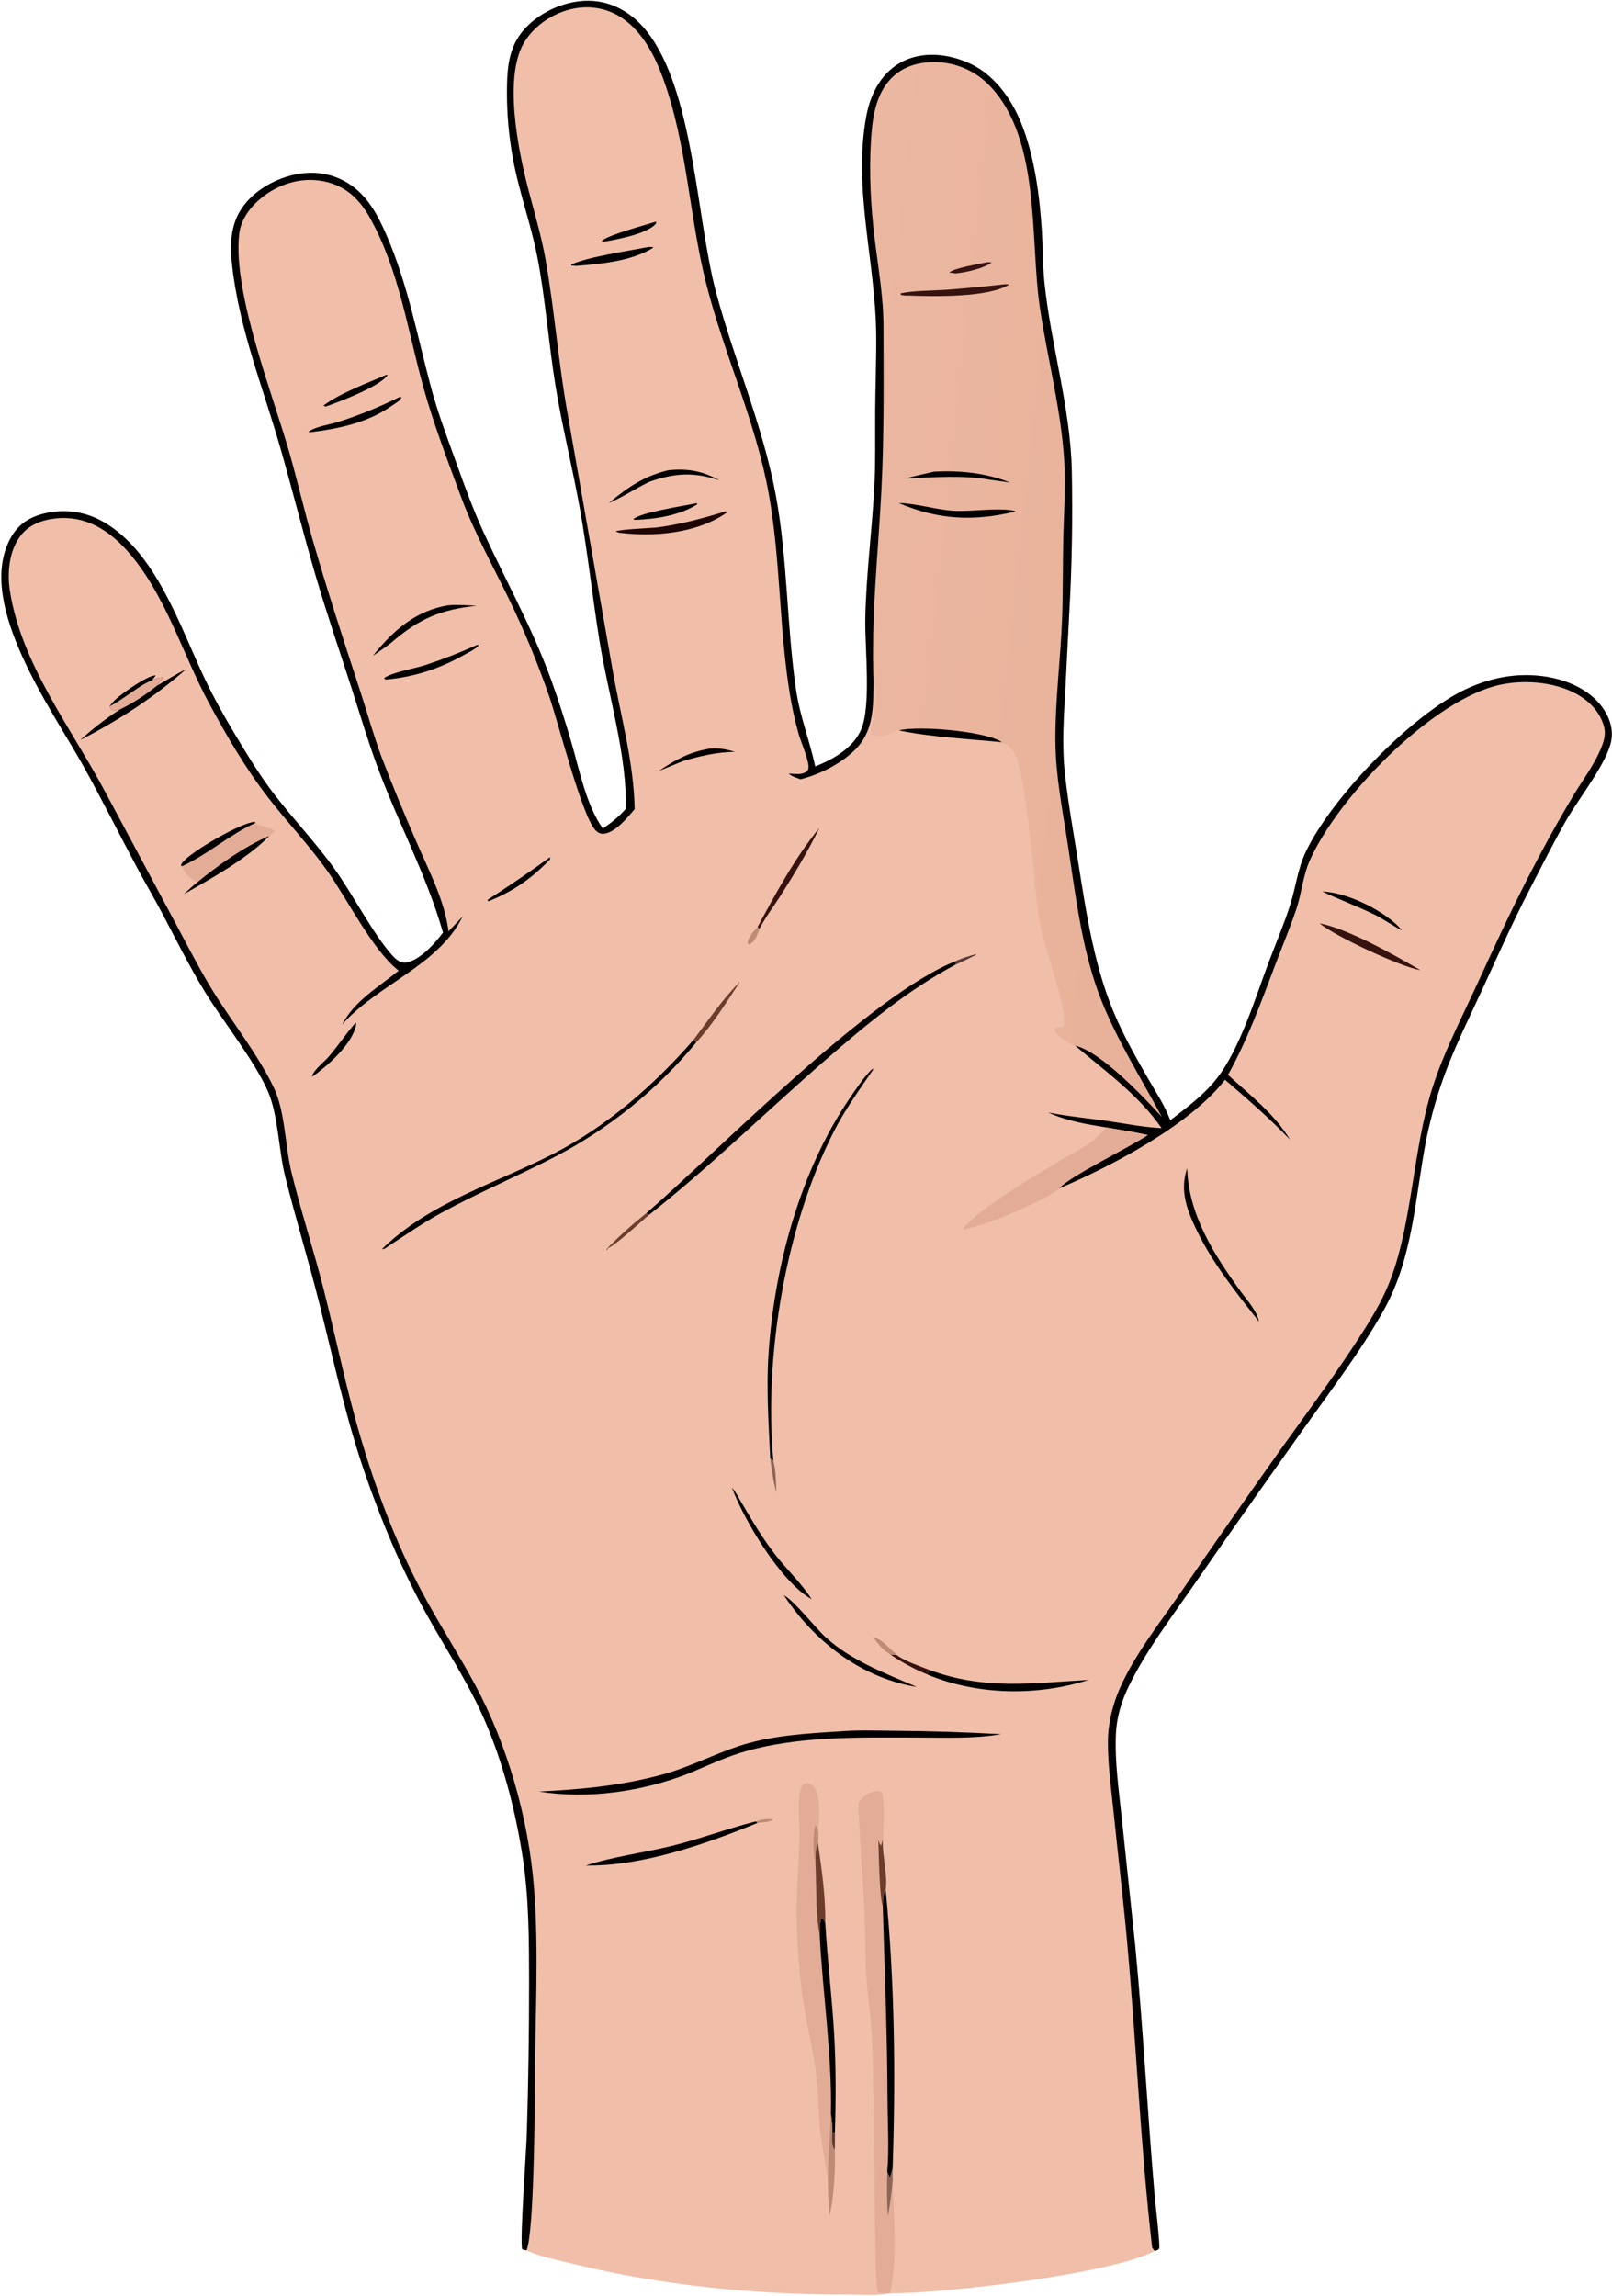<svg width="585" height="833" viewBox="0 0 585 833" fill="none" xmlns="http://www.w3.org/2000/svg">
<path d="M227.076 293.503C227.743 274.865 220.65 251.626 217.587 232.644C215.016 216.714 213.318 200.655 210.482 184.761C207.792 169.685 204.012 154.829 201.56 139.694C199.112 124.588 197.999 109.105 195.178 94.102C193.426 84.787 190.481 75.779 188.161 66.604C185.101 54.76 183.707 42.548 184.021 30.32C184.217 21.879 185.569 14.768 192.098 8.77C198.184 3.179 207.089 -0.301 215.382 0.358C223.081 0.97 229.666 5.121 234.436 11.015C251.852 32.531 252.63 79.042 259.815 105.918C266.441 130.7 276.81 154.286 281.521 179.601C285.836 202.786 285.474 226.71 288.846 250.049C290.254 259.794 293.773 268.599 295.861 278.094C302.361 275.525 309.79 271.306 312.581 264.542C316.224 255.708 313.827 234.876 314.022 224.541C314.317 208.963 316.346 193.366 317.246 177.805C317.801 168.213 317.548 158.51 317.621 148.902C317.69 139.711 318.061 130.54 317.975 121.345C317.728 94.985 309.481 68.511 314.4 42.087C315.965 33.679 320.248 25.581 328.388 21.921C335.577 18.688 343.74 19.605 350.854 22.548C360.266 26.442 366.743 35.268 370.501 44.448C375.424 56.471 377.344 71.346 378.118 84.29C378.479 90.331 378.398 96.414 379.017 102.435C381.372 125.329 388.548 148.117 388.967 171.127C389.272 187.878 389.042 205.209 388.058 221.928L386.662 249.252C386.05 260.177 385.287 270.553 386.537 281.491C387.697 291.644 389.503 301.762 391.119 311.85C394.302 331.714 397.17 352.083 405.59 370.539C408.941 377.882 412.87 384.84 416.912 391.821C419.645 396.542 422.805 401.346 424.698 406.474C430.684 401.855 436.843 397.343 441.551 391.35C449.986 380.613 455.617 361.879 460.456 349.049C463.027 342.234 465.949 335.388 468.172 328.455C470.26 321.943 470.928 315.258 473.91 309C483.316 289.257 512.475 259.095 532.12 249.986C540.903 245.914 550.047 244.113 559.697 245.32C567.804 246.333 576.466 249.779 581.434 256.552C584.045 260.113 585.537 264.392 584.71 268.816C583.202 276.879 572.684 289.999 568.232 297.869C563.513 306.212 559.182 314.848 554.777 323.361C548.795 334.921 543.534 346.801 538.093 358.619C533.694 368.175 529.005 377.596 525.195 387.411C521.956 395.82 519.421 404.483 517.616 413.311C513.477 434.466 512.901 456.242 502.098 475.477C493.809 490.236 483.351 503.932 473.549 517.713C459.848 536.922 446.281 556.227 432.849 575.626C424.837 587.204 415.861 598.997 409.685 611.682C407.036 617.122 405.272 622.818 404.974 628.884C404.476 639.026 406.025 649.507 407.08 659.587L411.982 706.024C414.865 736.11 416.412 766.4 419.021 796.533C419.194 798.533 421.06 814.809 420.663 815.751C420.552 816.015 420.266 816.165 420.068 816.372L419.082 816.649C404.018 825.012 340.657 832.382 323.044 832.042L322.63 832.062C318.361 833.075 312.508 832.53 308.092 832.542C274.463 832.631 240.039 829.277 207.32 821.224C202.042 819.926 196.006 818.784 191.082 816.491L189.534 816.118C188.569 813.399 191.049 779.803 191.2 773.93C191.752 755.709 192.025 737.48 192.016 719.25C191.994 704.156 191.993 688.934 189.709 673.982C187.127 657.084 182.576 639.491 175.748 623.82C169.852 610.289 161.624 598.07 154.517 585.187C145.699 569.2 138.508 552.097 132.54 534.859C125.483 514.478 121.055 493.42 115.803 472.541C111.944 457.204 107.281 442.087 103.472 426.746C101.132 417.324 100.965 404.774 97.39 396.338C92.666 385.192 81.203 370.965 74.501 360.069C68.855 350.892 64.089 341.24 59.065 331.721C56.062 326.029 52.781 320.488 49.749 314.811C43.081 302.323 36.79 289.61 29.875 277.257C18.632 257.173 -8.289 219.786 3.341 196.2C5.838 191.135 9.375 188.272 14.793 186.649C22.449 184.382 30.701 185.377 37.599 189.398C56.505 200.242 65.229 227.052 74.095 245.824C77.353 252.723 81.096 259.488 85.028 266.024C89.578 273.588 94.04 281.069 99.432 288.081C106.562 297.353 114.602 305.764 121.439 315.305C127.957 324.4 135.258 338.585 142.04 346.288C143.727 348.205 145.566 349.868 148.302 349.048C153.042 347.627 157.906 342.23 160.773 338.343C154.723 317.227 144.209 297.971 136.685 277.4C133.386 268.378 130.649 259.153 127.705 250.013C123.317 236.385 118.669 222.886 114.629 209.143C110.144 193.892 106.313 178.476 101.948 163.2C95.553 140.818 86.773 119.349 84.203 95.968C83.49 89.477 83.581 82.624 86.965 76.815C90.912 70.037 98.627 65.359 106.135 63.546C113.13 61.857 120.162 62.652 126.352 66.508C133.14 70.736 136.928 77.72 140.047 84.83C148.017 102.997 151.393 121.872 156.492 140.863C158.901 149.832 162.192 158.524 165.342 167.25C168.438 175.825 171.484 184.379 175.284 192.674C183.597 210.818 193.199 227.887 200.032 246.74C202.69 254.135 205.109 261.614 207.287 269.165C210.293 279.3 212.608 291.938 218.778 300.649C221.817 298.502 224.648 296.357 227.076 293.503Z" fill="#F0BEA9"/>
<path d="M317.037 247.663C316.061 223.935 318.682 201.127 319.883 177.533C320.876 158.019 320.649 138.117 320.622 118.563C320.607 107.654 318.712 97.267 317.402 86.498C315.998 74.958 315.382 62.987 316.054 51.377C316.51 43.486 317.573 34.527 323.314 28.546C327.468 24.217 333.08 22.526 338.96 22.534C346.701 22.505 354.105 25.702 359.392 31.356C377.822 50.812 373.72 87.055 377.378 111.651C380.122 130.096 385.103 148.629 386.225 167.252C386.774 176.376 386.111 185.633 385.89 194.769C385.656 204.424 385.799 214.097 385.47 223.749C384.951 239.006 382.821 254.483 383.02 269.719C383.175 281.551 385.508 293.518 387.326 305.185C390.307 324.328 392.518 344.969 399.721 363.033C405.646 377.891 414.122 391.189 421.622 405.233C414.986 397.941 399.36 381.476 390.162 379.379C388.771 379.184 386.118 377.231 384.983 376.39C383.896 375.584 382.994 374.768 382.743 373.393C383.592 372.631 384.757 372.77 385.876 372.653C388.396 369.53 378.953 342.936 377.837 337.488C376.411 330.531 375.855 323.581 375.16 316.531C374.21 306.906 371.866 282.762 368.881 274.982C368.27 273.389 367.217 271.621 365.812 270.619C365.571 270.447 365.303 270.317 365.05 270.163C364.572 269.872 364.096 269.578 363.614 269.295C352.299 268.177 337.056 267.358 326.21 264.997C324.657 265.304 323.539 266.022 322.089 266.494C320.182 267.114 318.067 267.469 316.268 266.522C315.4 263.814 319.375 254.767 317.346 248.533C317.25 248.241 317.14 247.953 317.037 247.663Z" fill="url(#paint0_linear_143_204)"/>
<path d="M326.21 264.997C333.745 263.185 356.869 265.341 363.056 268.951C363.244 269.061 363.428 269.18 363.614 269.295C352.299 268.177 337.056 267.358 326.21 264.997Z" fill="#020000"/>
<path d="M326.171 182.515C332.871 182.667 339.566 184.961 346.356 185.339C352.687 185.692 363.001 183.971 368.56 185.465L368.271 185.638C353.269 189.232 340.461 188.603 326.171 182.515Z" fill="#020000"/>
<path d="M363.795 103.216C364.691 103.059 365.404 103.119 366.306 103.181C359.006 108.009 338.639 107.573 329.739 107.238C328.69 107.278 327.891 107.217 326.873 106.961L326.838 106.419C332.059 105.366 337.907 105.501 343.251 105.145C350.111 104.636 356.96 103.993 363.795 103.216Z" fill="#36130E"/>
<path d="M339.109 171.109C348.515 170.659 357.754 171.573 366.541 175.071L359.509 174.1C349.413 172.255 338.785 173.193 328.592 173.607C332.075 172.667 335.588 171.889 339.109 171.109Z" fill="#020000"/>
<path d="M358.3 95.13L359.847 95.176C357.451 97.32 350.032 98.982 346.756 99.2L344.496 98.891C346.101 97.261 355.621 95.741 358.3 95.13Z" fill="#36130E"/>
<path d="M227.076 293.503C227.743 274.865 220.65 251.626 217.587 232.644C215.016 216.714 213.318 200.655 210.482 184.761C207.792 169.685 204.012 154.829 201.56 139.694C199.112 124.588 197.999 109.105 195.178 94.102C193.426 84.787 190.481 75.779 188.161 66.604C185.101 54.76 183.707 42.548 184.021 30.32C184.217 21.879 185.569 14.768 192.098 8.77C198.184 3.179 207.089 -0.301 215.382 0.358C223.081 0.97 229.666 5.121 234.436 11.015C251.852 32.531 252.63 79.042 259.815 105.918C266.441 130.7 276.81 154.286 281.521 179.601C285.836 202.786 285.474 226.71 288.846 250.049C290.254 259.794 293.773 268.599 295.861 278.094C302.361 275.525 309.79 271.306 312.581 264.542C316.224 255.708 313.827 234.876 314.022 224.541C314.317 208.963 316.346 193.366 317.246 177.805C317.801 168.213 317.548 158.51 317.621 148.902C317.69 139.711 318.061 130.54 317.975 121.345C317.728 94.985 309.481 68.511 314.4 42.087C315.965 33.679 320.248 25.581 328.388 21.921C335.577 18.688 343.74 19.605 350.854 22.548C360.266 26.442 366.743 35.268 370.501 44.448C375.424 56.471 377.344 71.346 378.118 84.29C378.479 90.331 378.398 96.414 379.017 102.435C381.372 125.329 388.548 148.117 388.967 171.127C389.272 187.878 389.042 205.209 388.058 221.928L386.662 249.252C386.05 260.177 385.287 270.553 386.537 281.491C387.697 291.644 389.503 301.762 391.119 311.85C394.302 331.714 397.17 352.083 405.59 370.539C408.941 377.882 412.87 384.84 416.912 391.821C419.645 396.542 422.805 401.346 424.698 406.474C430.684 401.855 436.843 397.343 441.551 391.35C449.986 380.613 455.617 361.879 460.456 349.049C463.027 342.234 465.949 335.388 468.172 328.455C470.26 321.943 470.928 315.258 473.91 309C483.316 289.257 512.475 259.095 532.12 249.986C540.903 245.914 550.047 244.113 559.697 245.32C567.804 246.333 576.466 249.779 581.434 256.552C584.045 260.113 585.537 264.392 584.71 268.816C583.202 276.879 572.684 289.999 568.232 297.869C563.513 306.212 559.182 314.848 554.777 323.361C548.795 334.921 543.534 346.801 538.093 358.619C533.694 368.175 529.005 377.596 525.195 387.411C521.956 395.82 519.421 404.483 517.616 413.311C513.477 434.466 512.901 456.242 502.098 475.477C493.809 490.236 483.351 503.932 473.549 517.713C459.848 536.922 446.281 556.227 432.849 575.626C424.837 587.204 415.861 598.997 409.685 611.682C407.036 617.122 405.272 622.818 404.974 628.884C404.476 639.026 406.025 649.507 407.08 659.587L411.982 706.024C414.865 736.11 416.412 766.4 419.021 796.533C419.194 798.533 421.06 814.809 420.663 815.751C420.552 816.015 420.266 816.165 420.068 816.372L419.082 816.649C418.658 816.304 418.432 815.93 418.125 815.483C413.864 778.473 412.374 741.215 409 704.135C407.584 688.569 405.728 673.054 404.13 657.507C403.261 649.051 402.025 640.338 402.07 631.837C402.105 625.19 403.833 618.226 406.552 612.184C412.199 599.637 421.397 588.198 429.127 576.855C440.802 559.853 452.618 542.949 464.574 526.143C474.96 511.654 485.718 497.248 495.251 482.177C498.948 476.33 502.345 470.352 504.774 463.856C512.519 443.148 512.765 417.157 519.737 395.006C523.71 382.386 529.824 370.582 535.349 358.609C543.086 341.84 550.196 326.251 558.964 309.919C562.838 302.615 566.905 295.415 571.161 288.327C574.318 283.125 578.212 277.932 580.652 272.356C581.818 269.691 582.901 266.777 582.157 263.86C580.805 258.551 577.095 254.605 572.409 251.944C563.872 247.096 551.467 246.361 542.124 249.009C518.125 255.808 485.521 289.406 475.361 312.1C472.791 317.84 472.405 324.012 470.426 329.902C468.136 336.717 465.294 343.419 462.752 350.15C457.647 363.667 452.688 377.33 445.645 389.983C453.699 397.443 462.356 403.945 468.156 413.497C460.632 405.627 452.785 398.85 444.555 391.759C431.935 408.12 403.363 423.16 384.333 431.186C388.722 426.403 408.971 416.809 416.499 411.837C411.556 410.644 406.418 409.941 401.408 409.046C394.174 407.873 387.116 406.728 380.417 403.636C387.336 405.015 394.474 405.673 401.464 406.668C408.153 407.62 414.791 408.989 421.551 409.322C413.408 397.45 401.058 388.59 390.162 379.379C399.36 381.476 414.986 397.941 421.622 405.233C414.122 391.189 405.646 377.891 399.721 363.033C392.518 344.969 390.307 324.328 387.326 305.185C385.508 293.518 383.175 281.551 383.02 269.719C382.821 254.483 384.951 239.006 385.47 223.749C385.799 214.097 385.656 204.424 385.89 194.769C386.111 185.633 386.774 176.376 386.225 167.252C385.103 148.629 380.122 130.096 377.378 111.651C373.72 87.055 377.822 50.812 359.392 31.356C354.105 25.702 346.701 22.505 338.96 22.534C333.08 22.526 327.468 24.217 323.314 28.546C317.573 34.527 316.51 43.486 316.054 51.377C315.382 62.987 315.998 74.958 317.402 86.498C318.712 97.267 320.607 107.654 320.622 118.563C320.649 138.117 320.876 158.019 319.883 177.533C318.682 201.127 316.061 223.935 317.037 247.663C316.844 256.808 317.177 265.475 309.972 272.363C304.829 277.28 297.354 281.024 290.507 282.745C289.262 282.24 287.117 281.659 286.266 280.674L286.997 280.719C288.829 280.822 291.215 281.158 292.751 279.91C293.323 279.446 293.405 278.896 293.407 278.173C293.415 275.399 290.516 268.873 289.702 265.875C288.413 261.189 287.38 256.436 286.61 251.638C282.707 227.606 283.286 202.993 278.971 179.068C274.284 153.077 262.925 128.86 256.393 103.357C249.974 78.295 249.488 52.388 240.43 27.877C237.5 19.949 233.153 11.67 226.036 6.73C220.767 3.071 214.368 1.859 208.1 3.137C200.943 4.597 194.169 8.995 190.312 15.242C182.579 27.769 188.129 54.831 191.667 68.472C193.901 77.084 196.468 85.565 198.016 94.343C201.318 113.071 202.668 132.116 206.122 150.851L222.336 243.231C225.272 259.987 230.01 276.504 230.32 293.582C227.772 296.571 223.25 302.153 219.136 302.498C217.844 302.606 216.906 302.084 216.046 301.164C211.087 295.856 202.522 261.747 199.256 252.48C195.121 240.546 190.29 228.865 184.788 217.496C178.714 204.993 172.015 193.017 167.188 179.937C162.417 167.007 157.436 154.061 153.727 140.776C147.905 119.926 144.977 98.245 134.238 79.011C130.08 71.565 124.514 66.664 115.747 65.504C108.322 64.522 100.828 67.037 95.044 71.665C90.889 74.99 87.38 79.572 86.791 85.003C84.449 106.598 99.168 143.481 105.243 165C108.115 175.176 110.488 185.49 113.411 195.654C118.728 214.145 124.701 232.373 130.69 250.651C133.321 258.682 135.57 266.902 138.53 274.815C142.52 285.199 146.751 295.489 151.22 305.676C155.594 315.828 161.446 326.878 162.769 337.945L167.87 332.524C159.246 350.302 136.931 357.219 124.135 371.758C128.744 362.996 137.255 358.265 144.683 352.171C144.506 352.03 144.327 351.89 144.152 351.747C134.929 344.207 125.929 325.982 118.645 315.768C112.052 306.525 104.289 298.362 97.353 289.419C89.134 278.824 82.279 267.014 75.904 255.228C66.185 237.258 59.981 215.323 46.218 199.897C39.393 192.247 30.944 186.963 20.269 188.095C15.327 188.619 10.62 190.291 7.492 194.341C3.325 199.738 2.556 207.755 3.578 214.329C7.715 240.932 25.836 264.102 38.175 287.314L62.482 332.692C66.967 341.025 71.226 349.496 76.086 357.62C83.478 369.977 93.176 381.728 99.389 394.683C103.485 403.225 103.479 415.872 105.769 425.312C109.22 439.541 113.82 453.477 117.424 467.666C122.04 485.84 125.701 504.217 131.057 522.204C136.566 540.703 143.524 559.34 152.526 576.447C158.745 588.264 166.044 599.471 172.383 611.22C184.179 633.083 191.831 660.05 193.787 684.831C195.63 708.182 194.18 732.115 194.105 755.547C194.074 765.499 193.824 809.759 191.082 816.491L189.534 816.118C188.569 813.399 191.049 779.803 191.2 773.93C191.752 755.709 192.025 737.48 192.016 719.25C191.994 704.156 191.993 688.934 189.709 673.982C187.127 657.084 182.576 639.491 175.748 623.82C169.852 610.289 161.624 598.07 154.517 585.187C145.699 569.2 138.508 552.097 132.54 534.859C125.483 514.478 121.055 493.42 115.803 472.541C111.944 457.204 107.281 442.087 103.472 426.746C101.132 417.324 100.965 404.774 97.39 396.338C92.666 385.192 81.203 370.965 74.501 360.069C68.855 350.892 64.089 341.24 59.065 331.721C56.062 326.029 52.781 320.488 49.749 314.811C43.081 302.323 36.79 289.61 29.875 277.257C18.632 257.173 -8.289 219.786 3.341 196.2C5.838 191.135 9.375 188.272 14.793 186.649C22.449 184.382 30.701 185.377 37.599 189.398C56.505 200.242 65.229 227.052 74.095 245.824C77.353 252.723 81.096 259.488 85.028 266.024C89.578 273.588 94.04 281.069 99.432 288.081C106.562 297.353 114.602 305.764 121.439 315.305C127.957 324.4 135.258 338.585 142.04 346.288C143.727 348.205 145.566 349.868 148.302 349.048C153.042 347.627 157.906 342.23 160.773 338.343C154.723 317.227 144.209 297.971 136.685 277.4C133.386 268.378 130.649 259.153 127.705 250.013C123.317 236.385 118.669 222.886 114.629 209.143C110.144 193.892 106.313 178.476 101.948 163.2C95.553 140.818 86.773 119.349 84.203 95.968C83.49 89.477 83.581 82.624 86.965 76.815C90.912 70.037 98.627 65.359 106.135 63.546C113.13 61.857 120.162 62.652 126.352 66.508C133.14 70.736 136.928 77.72 140.047 84.83C148.017 102.997 151.393 121.872 156.492 140.863C158.901 149.832 162.192 158.524 165.342 167.25C168.438 175.825 171.484 184.379 175.284 192.674C183.597 210.818 193.199 227.887 200.032 246.74C202.69 254.135 205.109 261.614 207.287 269.165C210.293 279.3 212.608 291.938 218.778 300.649C221.817 298.502 224.648 296.357 227.076 293.503Z" fill="#020000"/>
<path d="M322.63 832.062C321.188 831.89 319.888 832.173 318.518 831.526C317.502 828.891 317.494 797.345 317.398 791.268C317.122 773.818 317.175 756.378 316.401 738.938C316.088 731.894 314.941 724.915 314.463 717.884C313.952 710.361 314.052 702.801 313.831 695.266C313.706 690.984 311.196 655.058 311.566 654.239C312.501 652.171 315.217 650.396 317.379 649.931C318.551 649.68 319.121 649.877 320.106 650.48C321.112 655.475 320.693 661.765 320.433 666.875L320.402 667.415C320.065 673.384 322.217 680.031 321.411 685.735C324.693 719.114 325.053 753.225 323.937 786.727L323.963 790.989C324.306 804.499 325.773 818.63 323.044 832.042L322.63 832.062Z" fill="#E3AC96"/>
<path d="M320.352 691.391C320.56 689.065 320.186 687.81 321.411 685.735C324.693 719.114 325.053 753.225 323.937 786.727C323.636 787.86 323.335 788.983 322.976 790.1C322.62 789.416 322.288 788.757 321.991 788.044C322.728 779.428 322.124 770.357 322.087 761.692C321.988 738.218 321.042 714.85 320.352 691.391Z" fill="#020000"/>
<path d="M320.352 691.391C319.176 689.113 318.861 671.534 318.767 667.531C319.008 668.496 319.084 668.825 319.729 669.622L320.402 667.415C320.065 673.384 322.217 680.031 321.411 685.735C320.186 687.81 320.56 689.065 320.352 691.391Z" fill="#6B3D2C"/>
<path d="M321.991 788.044C322.288 788.757 322.62 789.416 322.976 790.1C323.335 788.983 323.636 787.86 323.937 786.727L323.963 790.989C323.615 795.389 323.02 799.656 322.237 803.999C321.82 798.681 321.856 793.372 321.991 788.044Z" fill="#8C6658"/>
<path d="M401.408 409.046C406.418 409.941 411.556 410.644 416.499 411.837C408.971 416.809 388.722 426.403 384.333 431.186C380.813 435.1 355.273 445.626 349.745 446.028L349.634 445.417C357.453 437.028 374.533 427.359 384.531 421.232C390.281 417.708 397.448 414.61 401.408 409.046Z" fill="#E3AC96"/>
<path d="M300.434 790.74C299.561 784.454 298.174 778.314 297.542 771.975C296.835 764.888 296.933 757.652 295.94 750.61C294.897 743.208 293.08 735.879 291.868 728.496C290.293 718.905 289.561 708.967 289.147 699.262C288.671 688.141 289.972 677.444 290.112 666.391C290.166 662.161 289.267 652.217 290.641 648.923C291.179 647.632 291.373 647.496 292.575 646.996C293.982 647.194 294.461 647.179 295.451 648.314C298.065 651.31 297.046 661.217 297.01 665.109C296.985 666.271 297.039 667.469 296.817 668.611C298.195 678.073 299.616 688.123 299.487 697.689C300.259 710.736 301.829 723.732 302.637 736.778C303.398 749.06 303.368 761.294 302.991 773.582C302.975 775.756 302.988 777.936 302.905 780.11C303.33 785.025 302.527 799.469 300.915 803.818C300.664 799.463 300.504 795.102 300.434 790.74Z" fill="#E3AC96"/>
<path d="M297.456 701.744C297.487 699.836 297.516 698.079 297.959 696.217L298.654 696.106L299.487 697.689C300.259 710.736 301.829 723.732 302.637 736.778C303.398 749.06 303.368 761.294 302.991 773.582L302.062 773.939C302.081 771.518 301.948 769.355 301.53 766.966C302.03 746.054 298.499 722.758 297.456 701.744Z" fill="#020000"/>
<path d="M296.817 668.611C298.195 678.073 299.616 688.123 299.487 697.689L298.654 696.106L297.959 696.217C297.516 698.079 297.487 699.836 297.456 701.744C295.991 695.405 296.289 683.272 295.956 676.233C296.03 673.789 295.761 670.848 296.817 668.611Z" fill="#6B3D2C"/>
<path d="M301.53 766.966C301.948 769.355 302.081 771.518 302.062 773.939L302.991 773.582C302.975 775.756 302.988 777.936 302.905 780.11C303.33 785.025 302.527 799.469 300.915 803.818C300.664 799.463 300.504 795.102 300.434 790.74C300.628 782.873 301.156 774.845 301.53 766.966Z" fill="#BF8B74"/>
<path d="M302.062 773.939L302.991 773.582C302.975 775.756 302.988 777.936 302.905 780.11C301.728 778.152 302.005 776.124 302.062 773.939Z" fill="#573936"/>
<path d="M295.956 676.233C295.025 672.361 294.975 666.352 295.812 662.493L296.301 662.434L297.01 665.109C296.985 666.271 297.039 667.469 296.817 668.611C295.761 670.848 296.03 673.789 295.956 676.233Z" fill="#BF8B74"/>
<path d="M304.359 628.219C310.81 627.641 317.577 627.907 324.054 627.956C337.138 628.05 350.217 628.464 363.281 629.197C353.488 630.916 342.913 630.423 332.999 630.414C311.938 630.395 289.096 629.71 268.752 635.958C262.322 637.933 255.983 640.955 249.755 643.532C232.618 650.109 213.634 652.816 195.501 650.017C210.883 649.256 225.594 647.887 240.523 643.809C250.043 641.209 258.673 636.664 267.98 633.568C279.549 629.72 292.256 628.952 304.359 628.219Z" fill="#020000"/>
<path d="M65.993 314.307L65.666 313.896C65.815 313.629 65.937 313.345 66.115 313.096C68.964 309.116 87.682 298.35 92.522 298.171L92.629 298.601C92.775 298.692 92.92 298.786 93.067 298.875C94.635 299.832 99.081 300.449 99.728 301.706C99.553 301.828 99.375 301.949 99.201 302.073C98.665 302.457 98.203 302.844 97.723 303.292C89.864 311.422 76.618 318.767 66.749 324.401C68.302 322.989 69.831 321.535 71.467 320.221C71.17 319.999 70.877 319.77 70.571 319.56C68.377 318.052 66.954 316.864 65.993 314.307Z" fill="#E3AC96"/>
<path d="M97.723 303.292C89.864 311.422 76.618 318.767 66.749 324.401C68.302 322.989 69.831 321.535 71.467 320.221C79.106 313.974 88.633 307.157 97.723 303.292Z" fill="#020000"/>
<path d="M65.993 314.307L65.666 313.896C65.815 313.629 65.937 313.345 66.115 313.096C68.964 309.116 87.682 298.35 92.522 298.171L92.629 298.601C83.234 302.864 75.318 310.081 65.993 314.307Z" fill="#020000"/>
<path d="M346.846 348.721L346.717 350.014C329.138 359.367 313.885 372.132 298.927 385.152C277.772 403.565 257.652 423.353 235.634 440.712L234.535 440.209C261.592 416.693 315.983 360.857 346.846 348.721Z" fill="#020000"/>
<path d="M279.517 529.112C278.948 516.386 278.063 503.966 278.902 491.217C280.983 459.567 290.42 424.63 308.478 398.301C310.706 395.053 313.149 391.37 315.854 388.513C316.122 388.23 316.418 387.974 316.705 387.711L316.815 388.157C311.694 395.633 306.435 402.917 302.34 411.035C285.103 445.201 277.158 492.058 280.656 530.094L279.517 529.112Z" fill="#020000"/>
<path d="M251.718 377.232L252.664 378.217C238.574 395.293 221.2 409.368 201.572 419.609C187.904 426.72 173.634 432.691 160.113 440.087C153.554 443.675 147.584 447.805 141.339 451.872C140.564 452.376 139.515 453.379 138.626 453.194C156.214 436.062 179.804 429.46 201.059 418.502C220.307 408.579 237.594 393.532 251.718 377.232Z" fill="#020000"/>
<path d="M56.925 248.824C60.417 246.757 63.886 244.615 67.523 242.81C55.699 253.158 43.142 261.312 29.155 268.48C33.692 264.333 38.417 260.716 43.573 257.377C42.677 257.59 41.959 257.827 41.031 257.645C40.247 257.491 40.167 256.889 39.786 256.25C40.463 255.373 41.171 254.519 41.983 253.761C44.325 251.573 53.571 245.021 56.481 245.093L55.097 246.865C56.511 246.376 57.705 245.841 59.218 245.851L57.711 247.624C57.143 248.291 57.35 248.008 56.925 248.824Z" fill="#020000"/>
<path d="M39.786 256.25C40.463 255.373 41.171 254.519 41.983 253.761C44.325 251.573 53.571 245.021 56.481 245.093L55.097 246.865C56.511 246.376 57.705 245.841 59.218 245.851L57.711 247.624C57.143 248.291 57.35 248.008 56.925 248.824C53.061 251.966 48.073 255.258 43.573 257.377C42.677 257.59 41.959 257.827 41.031 257.645C40.247 257.491 40.167 256.889 39.786 256.25Z" fill="#E3AC96"/>
<path d="M39.786 256.25C40.463 255.373 41.171 254.519 41.983 253.761C44.325 251.573 53.571 245.021 56.481 245.093L55.097 246.865C50.263 248.737 44.939 253.716 39.786 256.25Z" fill="#020000"/>
<path d="M274.311 660.837L274.913 661.395C256.226 669.033 233.02 677.166 212.619 676.837C222.84 673.524 233.421 672.292 243.815 669.73C254.106 667.193 264.041 663.442 274.311 660.837Z" fill="#020000"/>
<path d="M337.097 605.835C357.134 613.274 374.414 610.654 395.029 609.508C376.384 615.454 354.734 615.086 336.579 607.572L337.097 605.835Z" fill="#020000"/>
<path d="M430.834 423.857C431.296 440.711 440.596 455.27 450.243 468.566C452.498 471.675 456.225 475.706 456.875 479.5C448.753 469.156 440.278 458.645 434.479 446.755C430.846 439.307 427.977 432.077 430.834 423.857Z" fill="#020000"/>
<path d="M284.479 578.791C288.606 581.14 295.592 590.311 299.671 594.056C308.847 602.481 321.272 607.13 332.56 611.991C332.101 611.955 332.023 611.959 331.501 611.862C311.745 608.215 295.364 595.264 284.479 578.791Z" fill="#020000"/>
<path d="M263.255 185.541C263.48 185.586 263.639 185.794 263.818 185.937C253.009 193.54 237.39 194.889 224.667 193.278L223.417 192.827C224.818 192.009 236.549 191.624 238.815 191.319C247.241 190.187 255.164 188.048 263.255 185.541Z" fill="url(#paint1_linear_143_204)"/>
<path d="M265.608 539.746C267.045 541.312 268.061 543.433 269.15 545.27C273.055 551.864 277.005 558.617 281.781 564.631C285.945 569.875 290.949 574.584 294.558 580.234C283.426 574.064 270.019 551.582 265.608 539.746Z" fill="#020000"/>
<path d="M478.894 335.021C488.998 336.874 506.482 346.711 515.481 352.016C508.504 350.856 484.584 339.756 478.894 335.021Z" fill="#36130E"/>
<path d="M173.209 233.954L173.743 234.115C173.646 234.234 173.559 234.362 173.452 234.472C172.264 235.694 170.243 236.581 168.761 237.423C159.666 242.584 150.402 245.652 139.994 246.567C139.735 246.467 139.564 246.216 139.365 246.023C142.787 243.737 150.384 242.63 154.613 241.219C160.937 239.131 167.144 236.705 173.209 233.954Z" fill="#020000"/>
<path d="M145.162 143.978L145.692 144.172C145.548 144.417 145.433 144.682 145.261 144.909C144.61 145.764 142.927 146.689 142.029 147.321C133.461 153.34 122.822 155.594 112.612 156.818L111.905 156.711C114.222 154.807 119.98 153.966 122.988 153.005C130.681 150.547 137.922 147.548 145.162 143.978Z" fill="#020000"/>
<path d="M162.58 219.631C166.028 219.307 169.503 219.611 172.954 219.788C159.719 221.213 152.145 224.461 142.028 233.144C139.903 234.864 137.579 236.377 135.339 237.945C142.546 228.836 150.863 221.564 162.58 219.631Z" fill="#020000"/>
<path d="M242.516 170.616C249.446 169.898 254.929 170.836 261.068 174.281C251.805 171.179 244.917 171.586 235.698 174.795C230.663 177.186 226.121 180.311 220.95 182.521C227.839 176.772 233.686 172.757 242.516 170.616Z" fill="#020000"/>
<path d="M235.291 89.621L236.978 89.61L236.908 89.977C228.933 94.831 218.123 95.738 209.014 96.49L207.346 96.326L207.358 95.993C212.869 93.274 228.542 90.944 235.291 89.621Z" fill="#020000"/>
<path d="M297.328 300.432C293.278 308.798 288.317 317.02 283.33 324.872C280.811 328.836 277.779 332.787 275.632 336.946L274.915 336.364C281.479 324.241 288.558 311.085 297.328 300.432Z" fill="#36130E"/>
<path d="M479.873 323.453C480.139 323.468 480.405 323.479 480.671 323.499C489.716 324.181 502.936 330.648 508.858 337.6C505.366 335.85 502.232 333.51 498.672 331.778C492.519 328.786 486.065 326.406 479.873 323.453Z" fill="#020000"/>
<path d="M199.512 311.071L199.616 311.168L199.627 311.765C192.892 318.783 186.322 323.341 177.279 326.997C177.095 326.908 177.037 326.666 176.938 326.488C184.626 321.492 192.093 316.467 199.512 311.071Z" fill="#020000"/>
<path d="M252.644 182.609L252.863 182.625L253.073 182.943C246.706 187.018 237.856 188.38 230.435 188.62L229.83 188.385C232.547 185.885 248.245 183.518 252.644 182.609Z" fill="#020000"/>
<path d="M257.384 271.65C260.741 271.286 263.496 271.839 266.713 272.791C260.302 272.855 253.843 274.322 247.739 276.191L239.081 279.724C245.212 275.595 250.016 272.925 257.384 271.65Z" fill="#020000"/>
<path d="M129.174 370.954C129.233 371.499 129.287 371.66 129.143 372.268C127.512 379.161 118.872 386.699 113.387 390.624L113.302 390.23C114.06 388.052 117.762 385.173 119.378 383.288C122.801 379.298 125.665 374.872 129.174 370.954Z" fill="#020000"/>
<path d="M140.192 135.996L140.667 136.107C137.895 140.182 123.226 145.773 118.136 147.513L117.39 147.128C123.895 142.373 132.839 139.228 140.192 135.996Z" fill="#020000"/>
<path d="M237.743 80.509L238.153 80.574C238.09 81.02 238.161 80.996 237.862 81.332C234.72 84.862 223.557 87.022 218.939 87.698L218.328 87.428C221.052 85.102 233.781 81.797 237.743 80.509Z" fill="#020000"/>
<path d="M251.718 377.232C257.049 370.116 262.293 362.392 268.614 356.12C263.688 363.542 258.684 371.647 252.664 378.217L251.718 377.232Z" fill="#6B3D2C"/>
<path d="M323.096 600.28L325.303 600.419C328.647 602.856 333.248 604.28 337.097 605.835L336.579 607.572C331.766 605.558 327.415 603.212 323.096 600.28Z" fill="#36130E"/>
<path d="M235.634 440.712C232.948 442.903 222.646 452.565 220.33 452.94L220.378 452.907L220.08 453.561L220.63 453.226L220.557 452.745C224.952 448.28 229.62 444.094 234.535 440.209L235.634 440.712Z" fill="#6B3D2C"/>
<path d="M323.096 600.28C320.607 598.786 318.664 596.641 317.098 594.214C319.414 594.214 322.802 598.126 324.604 599.575C325.137 600.004 324.919 599.772 325.303 600.419L323.096 600.28Z" fill="#BF8B74"/>
<path d="M274.915 336.364L275.632 336.946C274.736 339.272 274.21 341.6 271.816 342.741L271.292 342.121C271.499 339.941 273.475 337.946 274.915 336.364Z" fill="#BF8B74"/>
<path d="M279.517 529.112L280.656 530.094C281.586 533.355 281.614 538.01 281.725 541.419C280.586 537.377 280.078 533.263 279.517 529.112Z" fill="#8C6658"/>
<path d="M346.846 348.721C349.22 347.583 351.673 346.896 354.191 346.169L354.192 346.452C351.73 347.725 349.255 348.9 346.717 350.014L346.846 348.721Z" fill="#573936"/>
<path d="M274.311 660.837C276.466 659.967 278.315 659.99 280.594 660.036C279.328 661.368 276.624 661.021 274.913 661.395L274.311 660.837Z" fill="#BF8B74"/>
<defs>
<linearGradient id="paint0_linear_143_204" x1="614.243" y1="417.727" x2="-26.042" y2="348.819" gradientUnits="userSpaceOnUse">
<stop stop-color="#E0A78D"/>
<stop offset="1" stop-color="#F7C6B3"/>
</linearGradient>
<linearGradient id="paint1_linear_143_204" x1="287.446" y1="672.473" x2="117.999" y2="561.467" gradientUnits="userSpaceOnUse">
<stop/>
<stop offset="1" stop-color="#1C0503"/>
</linearGradient>
</defs>
</svg>
